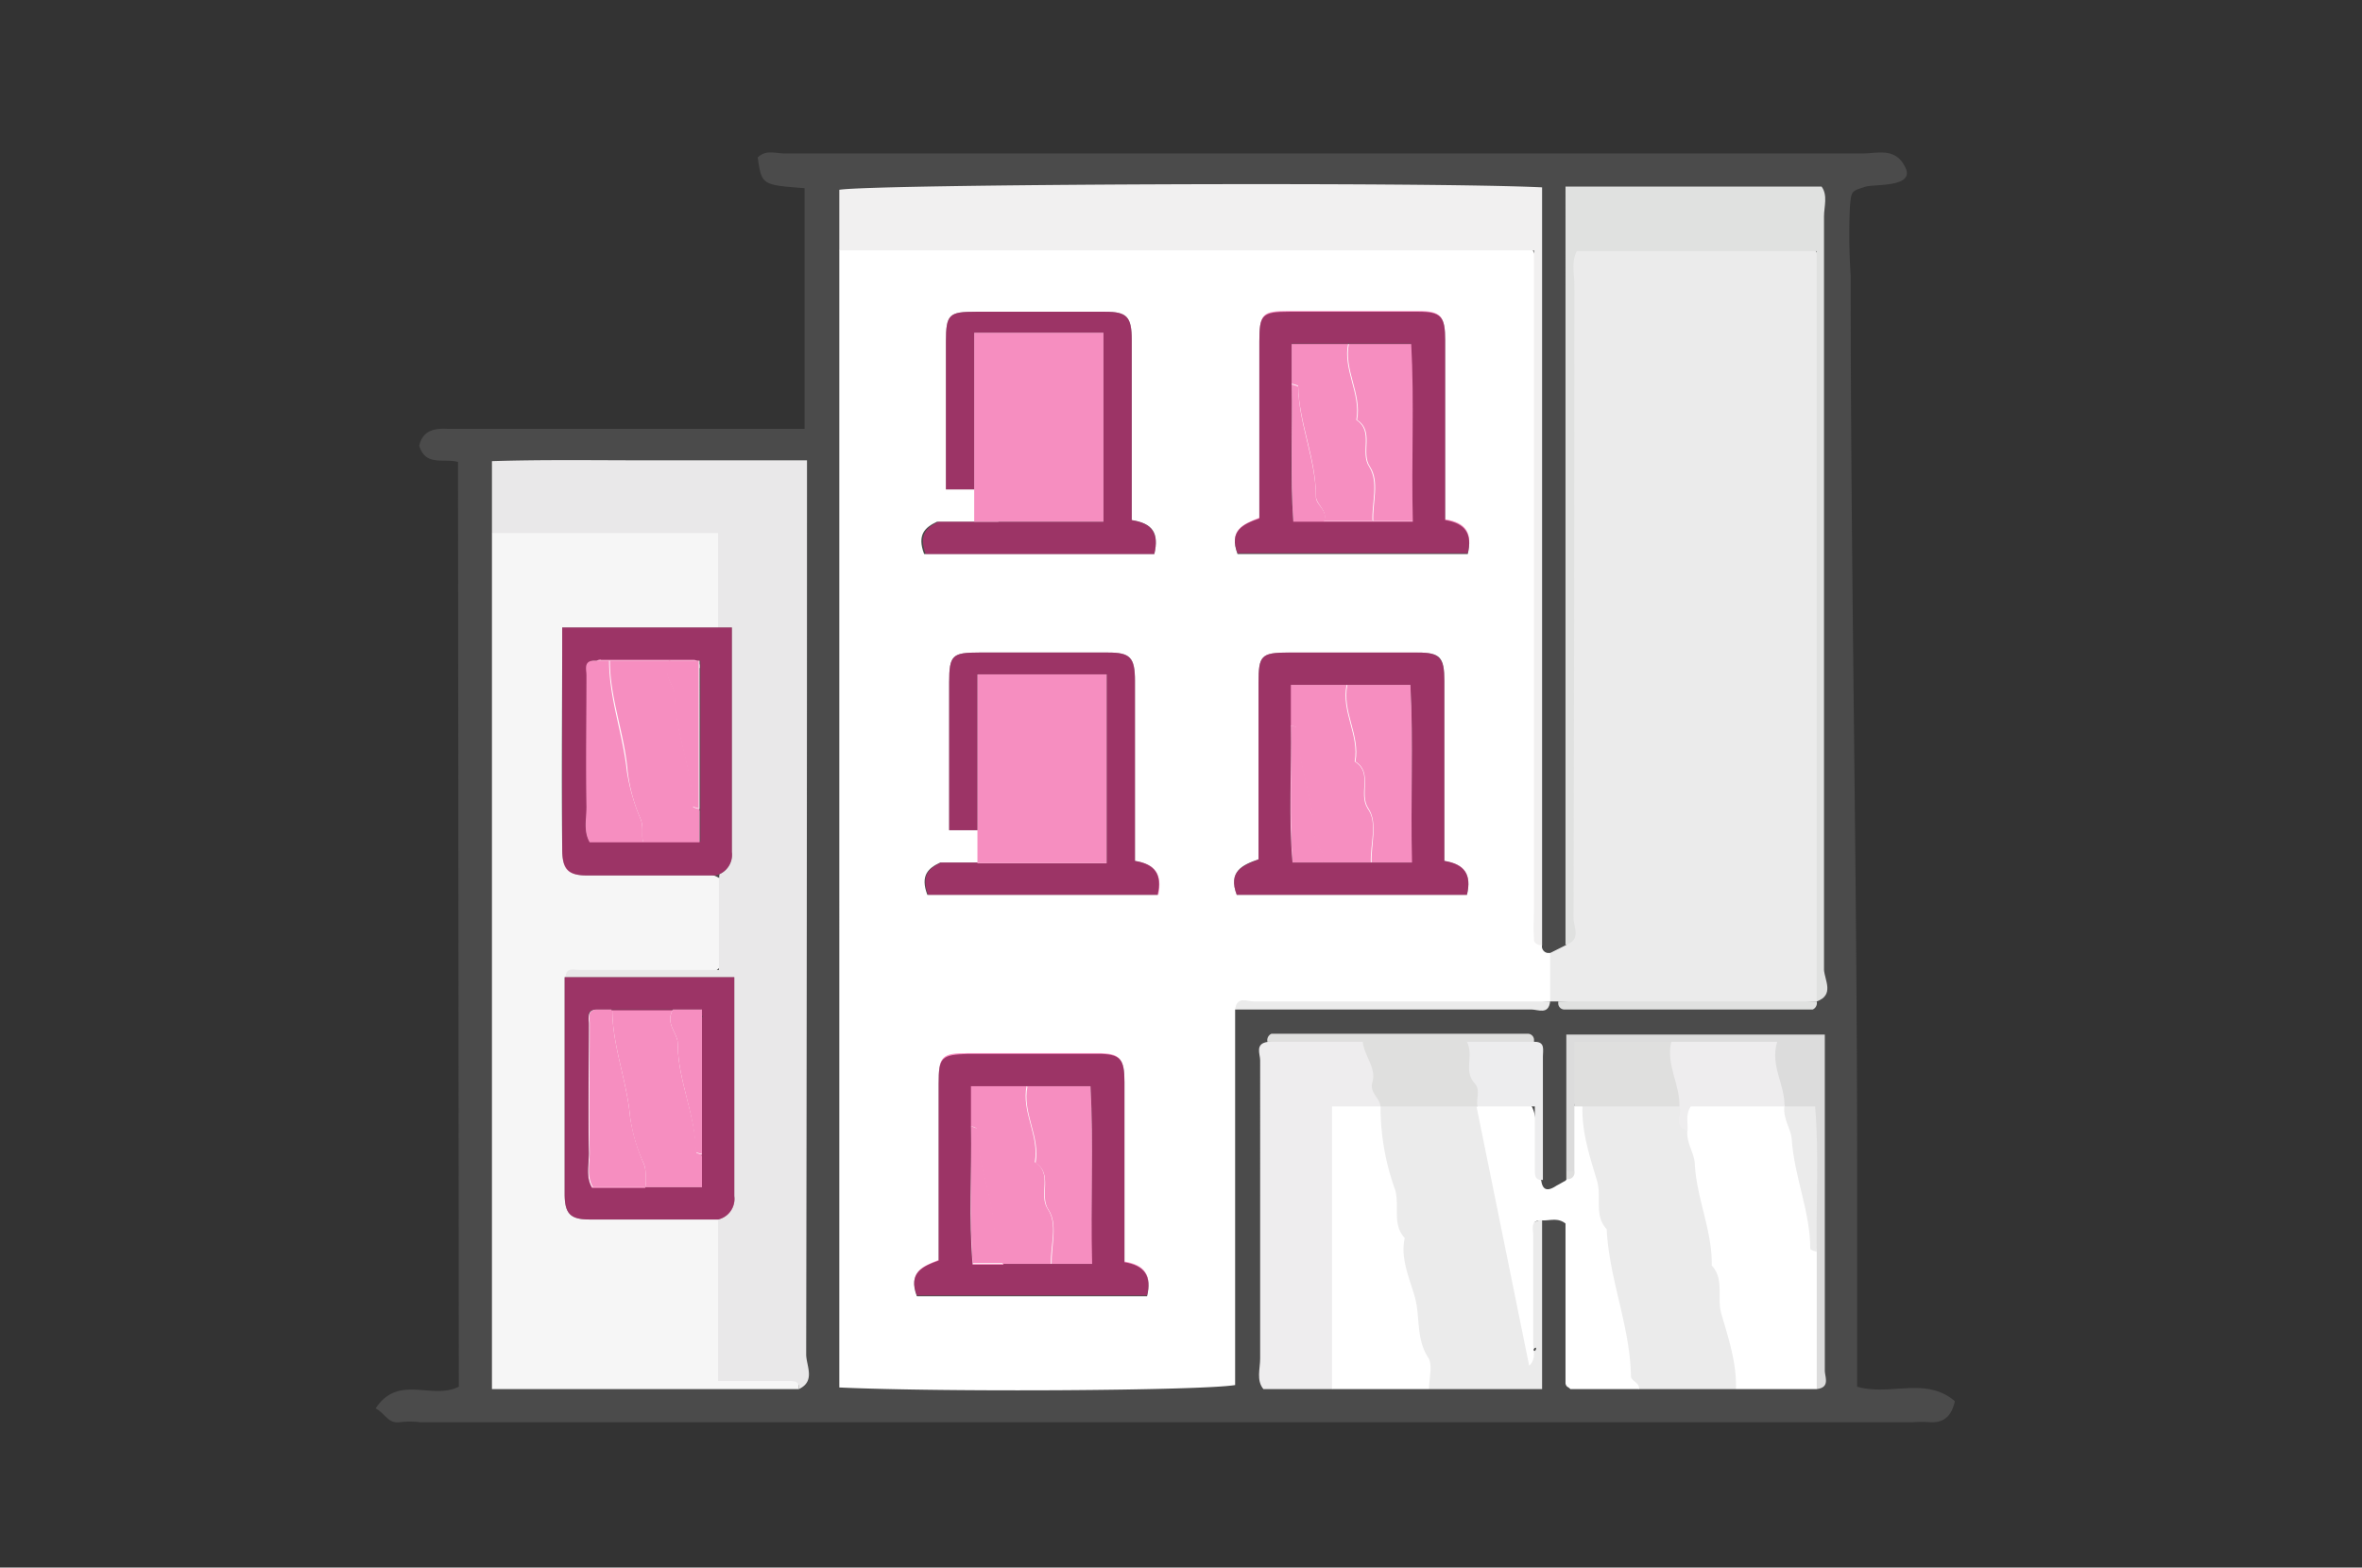 <svg id="Layer_1" data-name="Layer 1" xmlns="http://www.w3.org/2000/svg" viewBox="0 0 292.4 194.1"><rect x="0" y="0" width="292.4" height="194.1" fill="#333333" stroke="none"/><defs><style>.cls-1{fill:#4b4b4b;}.cls-2{fill:#fff;}.cls-3{fill:#ebebeb;}.cls-4{fill:#f6f6f6;}.cls-5{fill:#e9e8e9;}.cls-6{fill:#f1f0f0;}.cls-7{fill:#e0e1e0;}.cls-8{fill:#eeedee;}.cls-9{fill:#dfdfde;}.cls-10{fill:#dcdcdc;}.cls-11{fill:#ededee;}.cls-12{opacity:0.5;}.cls-13{fill:#ed1e81;}</style></defs><title>7 windows-04-04</title><path class="cls-1" d="M56.7,57.2c-1.8-.5-4,.6-4.8-2,.4-1.8,1.7-2.2,3.5-2.1H99.6V23.3c-5.3-.4-5.3-.4-5.8-3.8,1-1,2.2-.5,3.3-.5H230.6c1.9,0,4.1-.8,5.3,1.8,1.1,2.4-3.8,2-4.9,2.3-1.9.6-1.8.5-2,2.6a78.47,78.47,0,0,0,.1,8.4c0,36.8.8,73.5.8,110.3v27.3c4.1,1.2,8.5-1.3,12.1,1.8-.4,1.8-1.3,2.7-3.1,2.6a13.35,13.35,0,0,0-2,0H52a10.45,10.45,0,0,0-2.5,0c-1.5.2-1.8-1.1-3-1.7,2.8-4.3,7-1,10.3-2.7Z"/><path class="cls-2" d="M190.9,117a.82.82,0,0,0,.7,1h.3c1.8,2,1.5,4,0,6-10.9,1.1-21.8.2-32.7.5-2.1.1-4.3-.5-6.3.5v46.5c-4.1.7-36,.9-49,.3V31c1.8-1.6,4-1.6,6.1-1.6h73.5c6.5,0,6.9.5,6.9,7.2v75C190.4,113.4,190,115.3,190.9,117Z"/><path class="cls-3" d="M191.9,124v-6l2-1c1-1.7.5-3.6.5-5.4V35.7c0-5.5.4-6.1,5.8-6.3,6.8-.2,13.6-.2,20.5,0,3.1.1,4.8,1.1,4.8,4.8q-.15,44-.1,87.9a3.2,3.2,0,0,1-.5,1.9,213.63,213.63,0,0,1-32,0Z"/><path class="cls-4" d="M98.9,172h-38V66c1.7-1.6,3.9-1.6,6.1-1.6,5.3-.1,10.5-.1,15.8,0,6.5.1,7.8,1.5,7.7,8a10.91,10.91,0,0,1-1,5.3c-3,2.9-6.9,1.7-10.4,1.8-7.7.2-7.8.1-7.8,7.8,0,5.1.1,10.3,0,15.4-.1,3.5,1.5,4.6,4.7,4.8,4.4.3,9-1,13.2,1.3,1.2,1.6,1.2,3.4,1.2,5.2.1,5.9-1.2,7.1-7.2,7.4-3.7.2-7.6-1.3-11,1.3-1.9,8-.7,16.1-.6,24.2,0,2.7,2.8,2.3,4.7,2.5,4.2.5,8.6-.9,12.7,1.2,2.3,3.7,1.3,7.8,1.3,11.7,0,4.3.4,7.6,5.9,7.5C97.4,169.8,99,170.1,98.9,172Z"/><path class="cls-5" d="M88.9,78V66h-28V57.1c6.4-.2,12.8-.1,19.2-.1H99.9v4.5q0,53.1-.1,106.2c0,1.4,1.2,3.3-.9,4.3.1-1-.6-1-1.3-1H88.9V151c.7-7.1.5-14.3.5-21.4s-.1-6.9-7.3-7.1c-4.1-.1-8.3,1.2-12.1-1.4,0-1.4,1.1-1,1.8-1H89v-11A215.17,215.17,0,0,0,88.9,78Z"/><path class="cls-6" d="M190.9,117a.88.88,0,0,1-1-.5v-.3c-.1-1.3,0-2.7,0-4V31h-86V23.5c4.2-.7,72.6-1,87-.3Z"/><path class="cls-3" d="M190.9,151v21h-14c-1.7-2-1.8-4.5-2.3-6.9-1.5-7.2-3-14.5-4.4-21.8-.4-1.9-.8-3.9,0-5.8a2.78,2.78,0,0,1,1.2-1.2,17.81,17.81,0,0,1,11.4.3c2,1.6,2.3,3.9,2.8,6.2a220,220,0,0,1,4.1,24.3c.4.6.7-.6.2-.1-.2.2-.4.1-.4-.3a91.22,91.22,0,0,1-.9-10.4C188.6,154.3,187.9,151.7,190.9,151Z"/><path class="cls-3" d="M214.9,172h-12a5.15,5.15,0,0,1-2.5-4c-1.8-8.9-3.8-17.8-5.2-26.7-.3-1.6-.5-3.3.8-4.7,3.8-1.6,7.7-1.3,11.5-.3,1.4.8,1.8,2.3,2.4,3.6,2.6,9,3.8,18.2,5.8,27.3C216,168.9,216.2,170.6,214.9,172Z"/><path class="cls-7" d="M224.9,124V31.1H195.2c-.7,1.3-.3,2.8-.3,4.2q0,39.15-.1,78.4c0,1.1,1,2.7-1,3.3V23.1h31.7c.8,1.1.3,2.5.3,3.7v93.3C225.9,121.4,227.1,123.2,224.9,124Z"/><path class="cls-8" d="M164.9,172h-8.5c-.9-1.1-.4-2.5-.4-3.8V131.3c0-.8-.7-2.1,1-2.3,3.4-1,6.8-.5,10.2-.4s4.6,2.9,3.8,8.4c-3.7,1.6-4.7,4.6-4.5,8.5.2,6.6.1,13.3.1,19.9C166.4,167.7,166.6,170.1,164.9,172Z"/><path class="cls-2" d="M214.9,172c.1-3.2-.9-6.2-1.8-9.3-.6-2,.4-4.3-1.2-6,.1-4.3-1.9-8.3-2.1-12.7-.1-1.3-1.1-2.6-.9-4.1-1.3-2.8.3-3.9,2.7-4.2a20.62,20.62,0,0,1,8.2.3,3.77,3.77,0,0,1,1.5.9c3.1,6,2.9,12.6,4.1,19-.3,5.4.6,10.8-.5,16.1Z"/><path class="cls-2" d="M164.9,172V137h6a30.19,30.19,0,0,0,1.8,10.3c.6,2-.4,4.3,1.2,6-.6,2.6.7,5.2,1.3,7.5s.1,5,1.6,7.3c.6.9.1,2.6.1,3.9Z"/><path class="cls-2" d="M195.9,137c-.1,3.2.9,6.2,1.8,9.2.6,2-.4,4.3,1.2,6,.3,6.2,2.9,12,3,18.2,0,.6,1.1.8,1,1.6h-8.5a1.38,1.38,0,0,0-.4-.3.76.76,0,0,1-.2-.4V151.5c-1-.8-2-.3-3-.4-1.4,0-1,1.1-1,1.8v13.4c0,.9.4,2-.5,2.8l-6.5-32,.6-.6c6.1-1.3,6.8-.8,6.9,5.4,0,1.4-.4,2.9.5,4.3.2,1.4,1,1.2,1.9.6.4-.2.7-.4,1.1-.6a2.58,2.58,0,0,0,.5-2.1c-.1-2.3,0-4.5.1-6.8A1.15,1.15,0,0,1,195.9,137Z"/><path class="cls-9" d="M170.9,137c-.1-1.1-1.4-1.7-1-3,.5-1.8-1-3.2-1.2-5H156.9a.88.88,0,0,1,.5-1h31.7a.77.77,0,0,1,.8.7v.3c-1.4,1.7-3.8.9-5.5,2-1.6,1.7.4,4.4-1.5,6Z"/><path class="cls-10" d="M194.9,137v8a.63.63,0,0,1-.9.1l-.1-.1V128.1h32v41.6c0,.8.7,2.1-1,2.3V155c-.9-4.1-1-8.4-1.4-12.5-.2-2.3-.8-4.1-2.6-5.5-2.2-7.5-8.2-7-14.1-6.6h-1C200.4,129.6,196,130.6,194.9,137Z"/><path class="cls-11" d="M182.9,137c-.2-.9.4-2-.3-2.8-1.5-1.6-.1-3.4-1-5.2H190c1.3,0,1,1,1,1.8v15.3c-1,.1-1-.6-1-1.3V137Z"/><path class="cls-3" d="M152.9,125c.2-1.7,1.5-1,2.3-1h36.7c-.2,1.7-1.5,1-2.3,1Z"/><path class="cls-7" d="M192.9,124h32a.88.88,0,0,1-.5,1H193.7a.77.77,0,0,1-.8-.7Z"/><path class="cls-9" d="M193.9,145h1a.82.82,0,0,1-.7,1h-.3Z"/><path class="cls-8" d="M206.9,129H220c-.9,3,1,5.3.9,8H209.3c-.7,1.1-.3,2.1-.4,3-1.9-.5-.6-2-1-3C205.8,134.6,204.9,132,206.9,129Z"/><path class="cls-9" d="M206.9,129c-.7,2.8,1.1,5.3,1,8h-13v-8Z"/><path class="cls-3" d="M220.9,137h3.8c.5,6,.1,12,.2,18-.3-.1-.8-.2-.8-.4,0-4.6-2-8.9-2.3-13.6C221.7,139.8,220.7,138.5,220.9,137Z"/><path class="cls-1" d="M178.9,64.4c2.5.4,3.4,1.7,2.8,4.2H153.2c-1.1-2.9.7-3.7,2.7-4.4V42.3c0-3.3.3-3.7,3.7-3.7h16c2.8,0,3.3.6,3.3,3.5Z"/><path class="cls-2" d="M159.9,47.6v-5h7c2.5,7.1,5.7,14.2,3,22h-6c-3.1-3-2.4-7-3.1-10.7C160.4,51.8,161,49.6,159.9,47.6Z"/><path class="cls-2" d="M169.9,64.6c-.1-2.3.8-4.9-.4-6.7s.6-4.4-1.6-5.8c.6-3.3-1.7-6.2-1-9.5h7.8c.4,7.2,0,14.4.2,22Z"/><path class="cls-2" d="M159.9,47.6c.3.1.8.2.8.3.1,4.6,2.2,8.9,2.2,13.6,0,1.1,1.5,1.8,1,3.1h-3.8C159.7,58.9,160,53.2,159.9,47.6Z"/><path class="cls-1" d="M178.8,106.6c2.5.4,3.4,1.7,2.8,4.2H153.1c-1.1-2.9.7-3.7,2.7-4.4V84.5c0-3.3.3-3.7,3.7-3.7h16c2.8,0,3.3.6,3.3,3.5Z"/><path class="cls-2" d="M159.8,89.8v-5h7c2.5,7.1,5.7,14.2,3,22h-6c-3.1-3-2.4-7-3.1-10.7C160.3,94,160.8,91.8,159.8,89.8Z"/><path class="cls-2" d="M169.8,106.8c-.1-2.3.8-4.9-.4-6.7s.6-4.4-1.6-5.8c.6-3.3-1.7-6.2-1-9.5h7.8c.4,7.2,0,14.4.2,22Z"/><path class="cls-2" d="M159.8,89.8c.3.1.8.2.8.3.1,4.6,2.2,8.9,2.2,13.6,0,1.1,1.5,1.8,1,3.1H160C159.5,101.2,159.9,95.5,159.8,89.8Z"/><path class="cls-1" d="M139.2,156.3c2.5.4,3.4,1.7,2.8,4.2H113.5c-1.1-2.9.7-3.7,2.7-4.4V134.2c0-3.3.3-3.6,3.7-3.7h16c2.8,0,3.3.6,3.3,3.5Z"/><path class="cls-2" d="M120.2,139.5v-5h7c2.5,7.1,5.7,14.2,3,22h-6c-3.1-3-2.4-7-3.1-10.7C120.7,143.7,121.2,141.5,120.2,139.5Z"/><path class="cls-2" d="M130.2,156.5c-.1-2.3.8-4.9-.4-6.7s.6-4.4-1.6-5.8c.6-3.3-1.7-6.2-1-9.5H135c.4,7.2,0,14.4.2,22Z"/><path class="cls-2" d="M120.2,139.5c.3.1.8.2.8.4.1,4.6,2.2,8.9,2.2,13.6,0,1.1,1.5,1.8,1,3.1h-3.8C119.9,150.8,120.3,145.2,120.2,139.5Z"/><path class="cls-1" d="M69.9,121h21v27.1a2.63,2.63,0,0,1-2,2.9H73c-2.4,0-3.1-.7-3.1-3.2Z"/><path class="cls-2" d="M86.9,143.2V147h-7c-2.8-3-2.8-6.9-3.7-10.5s-1.5-7-2.3-10.5a.72.72,0,0,1,.5-.9H86.1a.77.77,0,0,1,.8.7v.3c-1.4,1-2.3,2.2-1.9,4.1C86.1,134.4,85.8,138.9,86.9,143.2Z"/><path class="cls-2" d="M73.9,125h1.8c0,4.5,1.8,8.8,2.2,13.4a20.27,20.27,0,0,0,1.7,5.8c.4,1,.1,1.9.3,2.9H73.3c-.8-1.3-.4-2.8-.4-4.3-.1-5.3,0-10.6,0-16C72.9,126.1,72.6,125,73.9,125Z"/><path class="cls-2" d="M86.9,143c-.3-.1-.8-.2-.8-.3,0-4.6-2.2-8.8-2.2-13.4,0-1.3-1.7-2.4-.6-4.3h3.6Z"/><path class="cls-1" d="M69.6,77.7h21v27.8a2.63,2.63,0,0,1-2,2.9H72.7c-2.4,0-3.1-.8-3.1-3.3C69.5,96,69.6,86.9,69.6,77.7Z"/><path class="cls-2" d="M86.6,100.4v3.9h-7c-2.8-3.1-2.8-7.1-3.7-10.8s-1.5-7.2-2.3-10.8a.88.88,0,0,1,.5-1c.1,0,.2-.1.3,0H85.8a.77.77,0,0,1,.8.7v.3c-1.4,1.1-2.3,2.3-1.9,4.2C85.7,91.4,85.5,96,86.6,100.4Z"/><path class="cls-2" d="M73.6,81.8h1.8c0,4.7,1.8,9,2.2,13.7a20.91,20.91,0,0,0,1.7,5.9c.4,1,.1,2,.3,2.9H73c-.8-1.4-.4-2.9-.4-4.4-.1-5.4,0-10.9,0-16.3C72.6,82.9,72.2,81.8,73.6,81.8Z"/><path class="cls-2" d="M86.6,100.2c-.3-.1-.8-.2-.8-.3,0-4.7-2.2-9-2.2-13.7,0-1.4-1.7-2.4-.6-4.4h3.6Z"/><path class="cls-1" d="M140.1,64.4V42.1c0-2.9-.6-3.5-3.3-3.5h-16c-3.3,0-3.7.3-3.7,3.7V60.6h6.5v4H116c-1.5.7-2.5,1.6-1.6,4h28.5C143.5,66,142.7,64.8,140.1,64.4Z"/><rect class="cls-2" x="120.6" y="41.2" width="16" height="23.4"/><path class="cls-1" d="M140.5,106.6V84.3c0-2.9-.6-3.5-3.3-3.5h-16c-3.3,0-3.7.3-3.7,3.7v18.3H124v4h-7.6c-1.5.7-2.5,1.6-1.6,4h28.5C143.9,108.3,143,107,140.5,106.6Z"/><rect class="cls-2" x="121" y="83.5" width="16" height="23.4"/><g class="cls-12"><path class="cls-13" d="M178.9,64.3V42c0-2.9-.6-3.5-3.3-3.5h-16c-3.3,0-3.7.3-3.7,3.7V64.1c-2,.8-3.8,1.5-2.7,4.4h28.5C182.3,66,181.5,64.7,178.9,64.3Zm-9,.2h-9.8c-.5-5.7-.1-11.3-.2-17v-5h14.8c.4,7.2,0,14.4.2,22Z"/><path class="cls-13" d="M169.5,57.8c-1.2-1.8.6-4.4-1.6-5.8.6-3.3-1.7-6.2-1-9.5h-7v5c.3.1.8.2.8.3.1,4.6,2.2,8.9,2.2,13.6,0,1.1,1.5,1.8,1,3.1h6C169.8,62.3,170.7,59.7,169.5,57.8Z"/><path class="cls-13" d="M174.8,42.5H167c-.7,3.3,1.6,6.2,1,9.5,2.2,1.4.4,4,1.6,5.8s.3,4.5.4,6.7h5C174.8,57,175.2,49.8,174.8,42.5Z"/><path class="cls-13" d="M162.9,61.5c0-4.6-2.1-8.9-2.2-13.6,0-.1-.5-.2-.8-.3.1,5.7-.2,11.3.2,17h3.8C164.5,63.2,162.9,62.6,162.9,61.5Z"/><path class="cls-13" d="M178.8,106.6V84.3c0-2.9-.6-3.5-3.3-3.5h-16c-3.3,0-3.7.3-3.7,3.7v21.9c-2,.8-3.8,1.5-2.7,4.4h28.5C182.2,108.2,181.3,107,178.8,106.6Zm-9,.2H160c-.5-5.7-.1-11.3-.2-17v-5h14.8c.4,7.2,0,14.4.2,22Z"/><path class="cls-13" d="M169.3,100.1c-1.2-1.9.7-4.4-1.6-5.8.6-3.3-1.7-6.2-1-9.5h-7v5c.3.1.8.2.8.3.1,4.6,2.2,8.9,2.2,13.6,0,1.1,1.5,1.8,1,3.1h6C169.6,104.5,170.6,101.9,169.3,100.1Z"/><path class="cls-13" d="M174.6,84.8h-7.8c-.7,3.3,1.6,6.2,1,9.5,2.2,1.4.4,4,1.6,5.8s.3,4.5.4,6.7h5.1C174.6,99.2,175,92,174.6,84.8Z"/><path class="cls-13" d="M162.8,103.7c0-4.6-2.1-8.9-2.2-13.6,0-.1-.5-.2-.8-.3.1,5.7-.2,11.3.2,17h3.8C164.3,105.5,162.8,104.8,162.8,103.7Z"/><path class="cls-13" d="M139.2,156.2V133.9c0-2.9-.6-3.5-3.3-3.5h-16c-3.3,0-3.7.3-3.7,3.7V156c-2,.8-3.8,1.5-2.7,4.4H142C142.6,157.9,141.7,156.6,139.2,156.2Zm-9,.3h-9.8c-.5-5.6-.1-11.3-.2-17v-5H135c.4,7.2,0,14.4.2,22Z"/><path class="cls-13" d="M129.7,149.7c-1.2-1.8.7-4.4-1.6-5.8.6-3.3-1.7-6.2-1-9.5h-7v5c.3.1.8.2.8.4.1,4.6,2.2,8.9,2.2,13.6,0,1.1,1.5,1.8,1,3.1h6C130,154.2,131,151.6,129.7,149.7Z"/><path class="cls-13" d="M135,134.5h-7.8c-.7,3.3,1.6,6.2,1,9.5,2.2,1.4.4,4,1.6,5.8s.3,4.5.4,6.7h5.1C135,148.9,135.4,141.7,135,134.5Z"/><path class="cls-13" d="M123.2,153.4c0-4.6-2.1-8.9-2.2-13.6,0-.1-.5-.2-.8-.4.1,5.7-.2,11.4.2,17h3.8C124.7,155.2,123.2,154.5,123.2,153.4Z"/><path class="cls-13" d="M90.9,121h-21v26.8c0,2.5.7,3.2,3.1,3.2H88.9a2.57,2.57,0,0,0,2-2.9Zm-4,5v17h0v4H73.3c-.8-1.3-.4-2.8-.4-4.3-.1-5.3,0-10.6,0-16,0-.7-.4-1.7,1-1.7H86.8v.7C87,125.8,87,125.9,86.9,126Z"/><path class="cls-13" d="M83.9,129.2c0-1.3-1.6-2.4-.6-4.2H75.8c0,4.5,1.8,8.8,2.2,13.3a20.27,20.27,0,0,0,1.7,5.8c.4,1,.1,1.9.3,2.9h7v-4c-.3-.1-.8-.2-.8-.3C86.1,138,83.9,133.8,83.9,129.2Z"/><path class="cls-13" d="M79.7,144.1a22.81,22.81,0,0,1-1.7-5.8c-.4-4.5-2.2-8.8-2.2-13.3H74c-1.4,0-1,1.1-1,1.7,0,5.4-.1,10.7,0,16,0,1.4-.4,2.9.4,4.3H80C79.8,146,80.1,145.1,79.7,144.1Z"/><path class="cls-13" d="M86.9,125H83.3c-1,1.8.6,2.9.6,4.2,0,4.6,2.2,8.8,2.2,13.4,0,.1.5.2.8.3h0V125Z"/><path class="cls-13" d="M72.7,108.4H88.6a2.63,2.63,0,0,0,2-2.9V77.7h-21v27.5C69.6,107.7,70.3,108.4,72.7,108.4Zm-.1-24.8c0-.7-.4-1.8,1-1.8H86.7v18.3h0v4.1H73c-.8-1.4-.4-2.9-.4-4.4C72.5,94.5,72.6,89,72.6,83.6Z"/><path class="cls-13" d="M79.3,101.4c.4,1,.1,2,.3,2.9h7v-4.1c-.3-.1-.8-.2-.8-.3,0-4.7-2.2-9-2.2-13.7,0-1.4-1.7-2.5-.6-4.4H75.5c0,4.7,1.8,9,2.2,13.7A20.69,20.69,0,0,0,79.3,101.4Z"/><path class="cls-13" d="M73,104.3h6.6c-.2-.9.1-1.9-.3-2.9a24.83,24.83,0,0,1-1.7-5.9c-.5-4.7-2.2-9-2.2-13.7H73.5c-1.4,0-1,1.1-1,1.8,0,5.4-.1,10.9,0,16.3C72.6,101.4,72.2,102.9,73,104.3Z"/><path class="cls-13" d="M83.5,86.1c0,4.7,2.2,9,2.2,13.7,0,.1.5.2.8.3h0V81.8H82.8C81.9,83.7,83.5,84.8,83.5,86.1Z"/><path class="cls-13" d="M142.9,68.6c.6-2.6-.3-3.8-2.8-4.2V42.1c0-2.9-.6-3.5-3.3-3.5h-16c-3.3,0-3.7.3-3.7,3.7V60.6h3.5V41.2h16V64.6H116.2c-1.5.7-2.5,1.6-1.6,4Z"/><polygon class="cls-13" points="136.6 64.6 136.6 41.2 120.6 41.2 120.6 60.6 120.6 64.6 123.7 64.6 136.6 64.6"/><path class="cls-13" d="M140.5,106.6V84.3c0-2.9-.6-3.5-3.3-3.5h-16c-3.3,0-3.7.3-3.7,3.7v18.3H121V83.4h16v23.4H116.5c-1.5.7-2.5,1.6-1.6,4h28.5C143.9,108.2,143,107,140.5,106.6Z"/><polygon class="cls-13" points="137 106.8 137 83.4 121 83.4 121 102.8 121 106.8 124 106.8 137 106.8"/></g></svg>